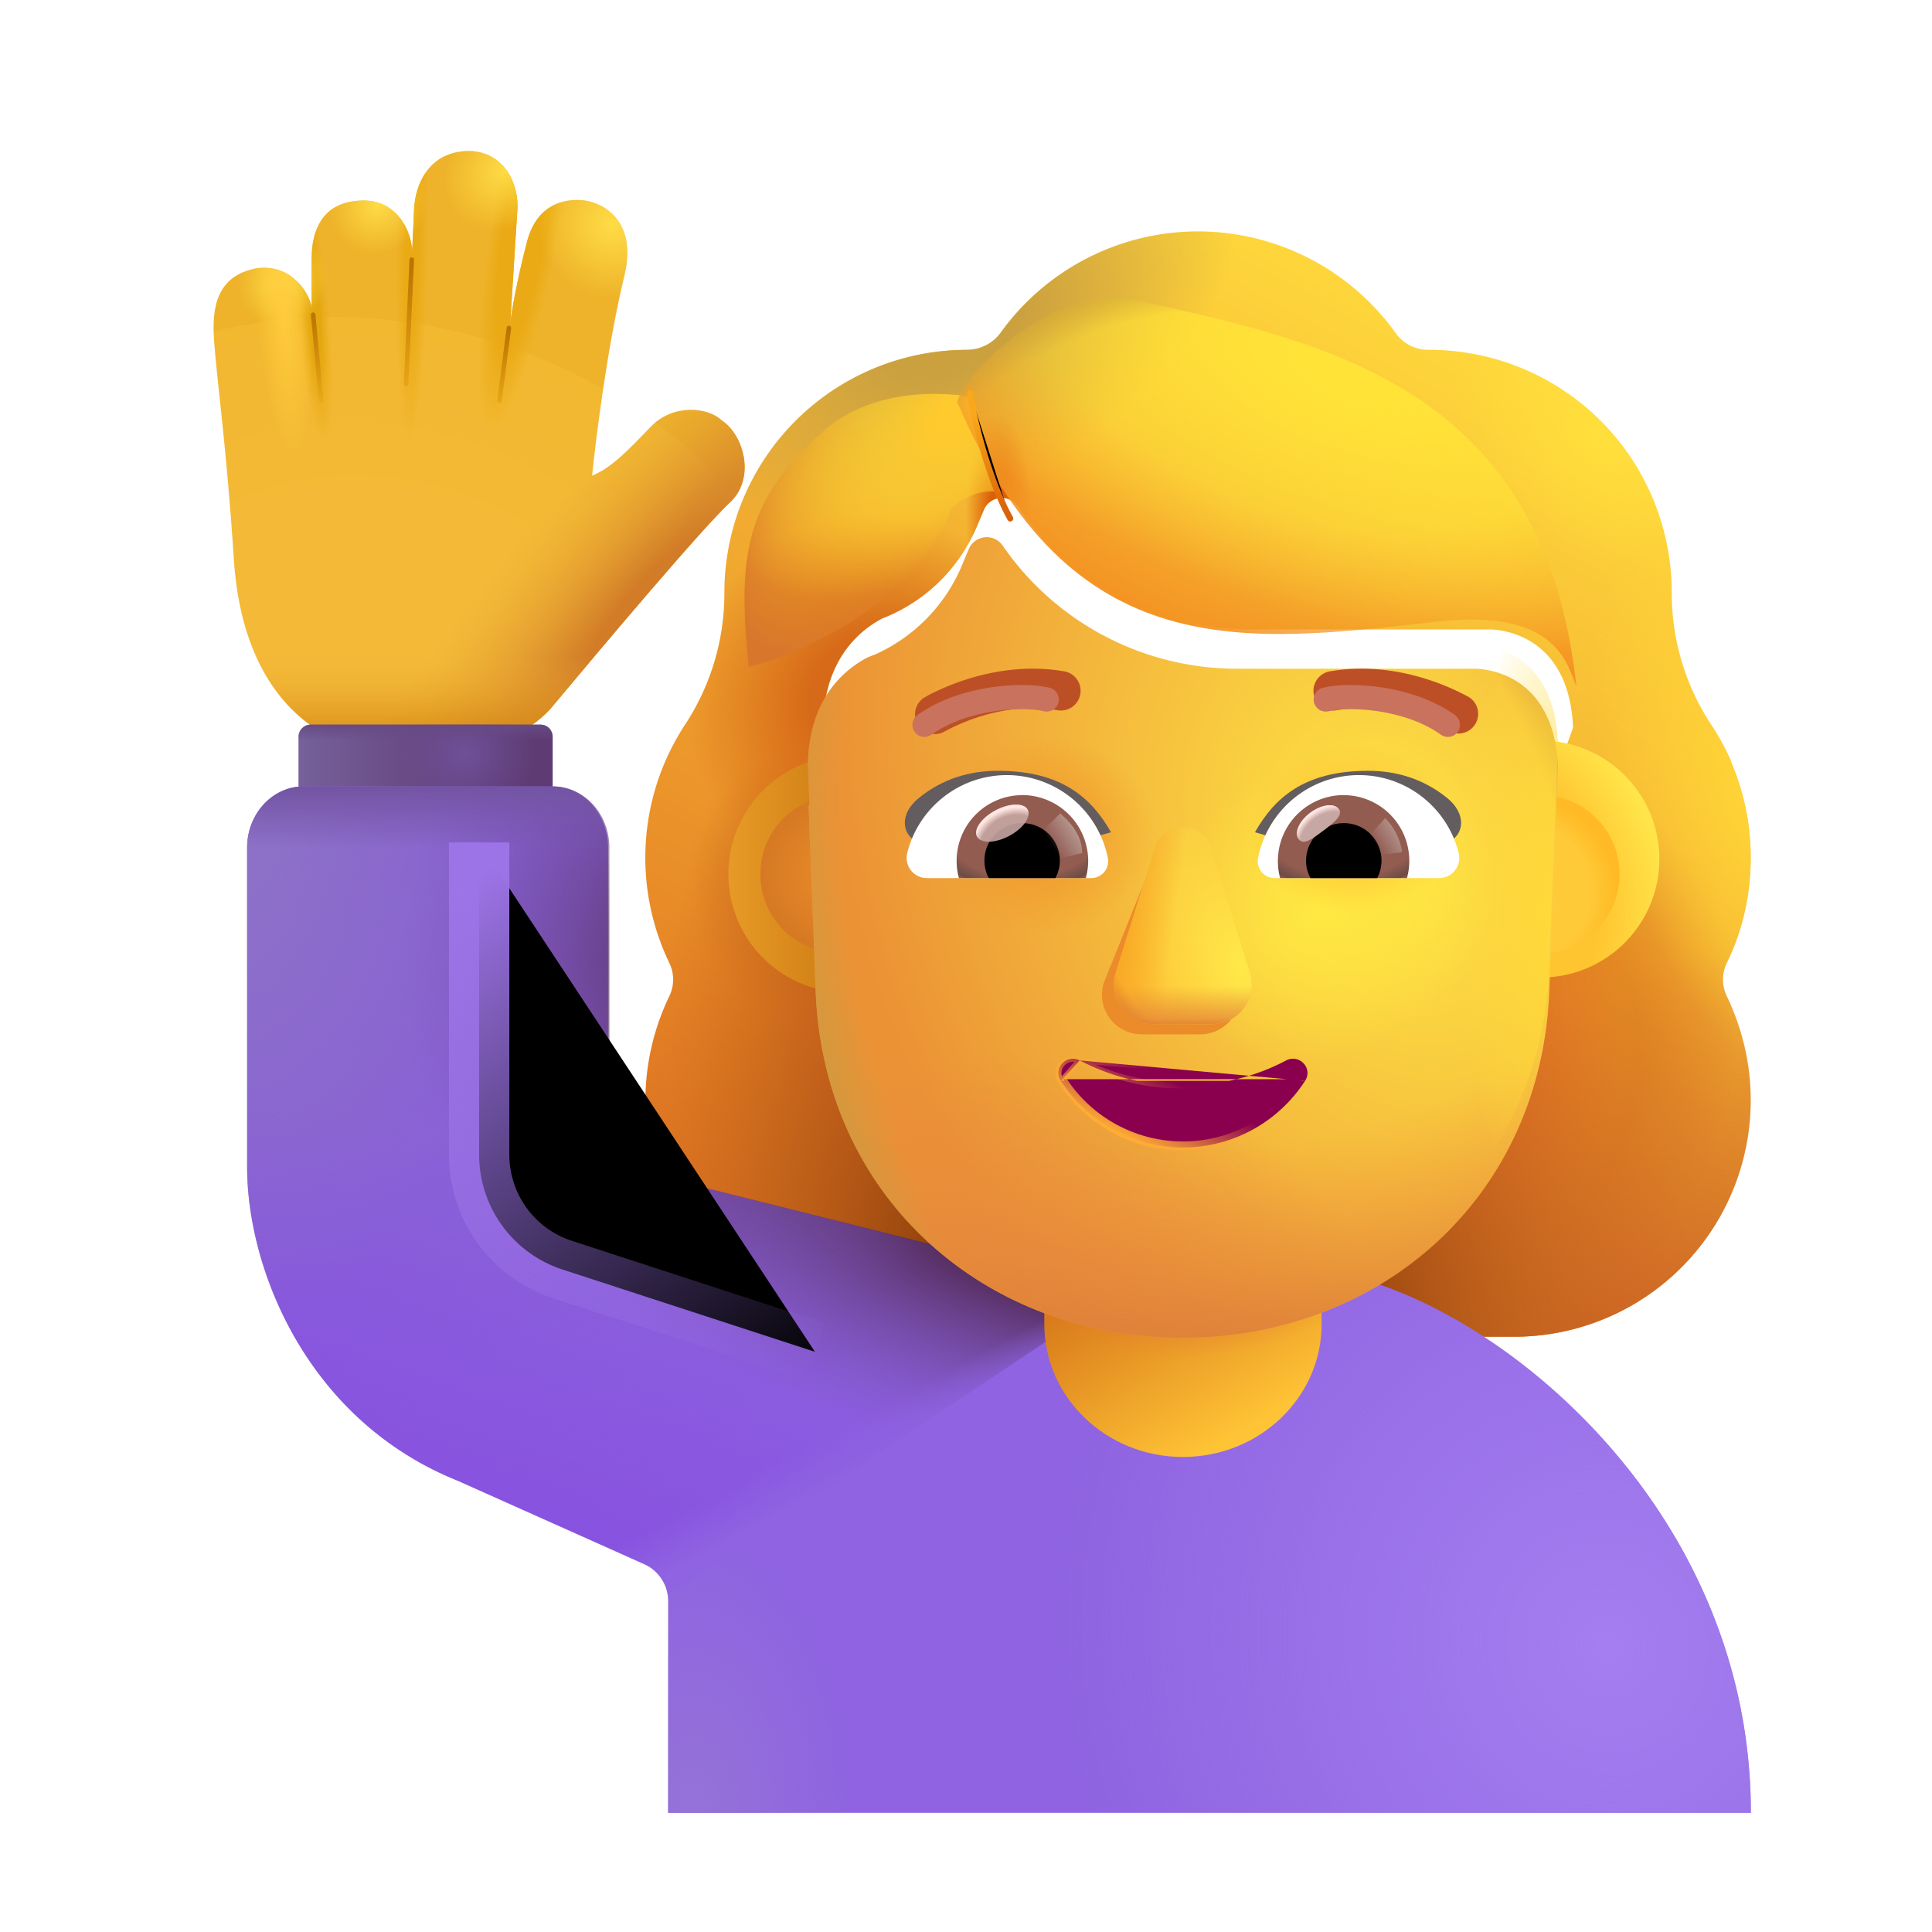<svg width="100%" height="100%" viewBox="0 0 32 32" xmlns="http://www.w3.org/2000/svg"><g fill-rule="evenodd" clip-rule="evenodd" filter="url(#a)"><path fill="url(#b)" d="M28.352 16.197c.26-.53.395-1.122.395-1.74 0-.569-.117-1.103-.327-1.59h.006a4 4 0 0 0-.343-.626l-.002-.004a3.95 3.95 0 0 1-.642-2.159v-.012a4.02 4.02 0 0 0-4.021-4.022.66.66 0 0 1-.555-.283 4.03 4.03 0 0 0-3.27-1.678 4.03 4.03 0 0 0-3.269 1.678.69.69 0 0 1-.555.283q-.052 0-.104.002a4.02 4.02 0 0 0-3.917 4.02v.012a3.95 3.95 0 0 1-.642 2.16l-.003.004a4.02 4.02 0 0 0-.268 3.955.63.63 0 0 1 0 .555 4 4 0 0 0-.395 1.715 3.917 3.917 0 0 0 3.923 3.923h10.461a3.917 3.917 0 0 0 3.923-3.923c0-.617-.148-1.197-.395-1.715a.63.63 0 0 1 0-.555M13.407 12.94h-.015l1.461 2.87c.15 3.417 1.484 0 4.74 0s4.677 3.803 4.827.387l1.385-3.897c-.066-1.518-1.165-1.624-1.385-1.624h-3.925a4.71 4.71 0 0 1-3.888-2.04.321.321 0 0 0-.562.062l-.1.237a2.8 2.8 0 0 1-1.513 1.53q-.033.014-.062.024c-.288.15-.963.597-.988 1.754l.013.373z"/><path fill="url(#c)" d="M28.352 16.197c.26-.53.395-1.122.395-1.74 0-.569-.117-1.103-.327-1.59h.006a4 4 0 0 0-.343-.626l-.002-.004a3.95 3.95 0 0 1-.642-2.159v-.012a4.02 4.02 0 0 0-4.021-4.022.66.66 0 0 1-.555-.283 4.03 4.03 0 0 0-3.27-1.678 4.03 4.03 0 0 0-3.269 1.678.69.69 0 0 1-.555.283q-.052 0-.104.002a4.02 4.02 0 0 0-3.917 4.02v.012a3.95 3.95 0 0 1-.642 2.16l-.003.004a4.02 4.02 0 0 0-.268 3.955.63.63 0 0 1 0 .555 4 4 0 0 0-.395 1.715 3.917 3.917 0 0 0 3.923 3.923h10.461a3.917 3.917 0 0 0 3.923-3.923c0-.617-.148-1.197-.395-1.715a.63.63 0 0 1 0-.555M13.407 12.94h-.015l1.461 2.87c.15 3.417 1.484 0 4.74 0s4.677 3.803 4.827.387l1.385-3.897c-.066-1.518-1.165-1.624-1.385-1.624h-3.925a4.71 4.71 0 0 1-3.888-2.04.321.321 0 0 0-.562.062l-.1.237a2.8 2.8 0 0 1-1.513 1.53q-.033.014-.062.024c-.288.15-.963.597-.988 1.754l.013.373z"/><path fill="url(#d)" d="M28.352 16.197c.26-.53.395-1.122.395-1.74 0-.569-.117-1.103-.327-1.59h.006a4 4 0 0 0-.343-.626l-.002-.004a3.95 3.95 0 0 1-.642-2.159v-.012a4.02 4.02 0 0 0-4.021-4.022.66.66 0 0 1-.555-.283 4.03 4.03 0 0 0-3.27-1.678 4.03 4.03 0 0 0-3.269 1.678.69.69 0 0 1-.555.283q-.052 0-.104.002a4.02 4.02 0 0 0-3.917 4.02v.012a3.95 3.95 0 0 1-.642 2.16l-.003.004a4.02 4.02 0 0 0-.268 3.955.63.63 0 0 1 0 .555 4 4 0 0 0-.395 1.715 3.917 3.917 0 0 0 3.923 3.923h10.461a3.917 3.917 0 0 0 3.923-3.923c0-.617-.148-1.197-.395-1.715a.63.63 0 0 1 0-.555M13.407 12.94h-.015l1.461 2.87c.15 3.417 1.484 0 4.74 0s4.677 3.803 4.827.387l1.385-3.897c-.066-1.518-1.165-1.624-1.385-1.624h-3.925a4.71 4.71 0 0 1-3.888-2.04.321.321 0 0 0-.562.062l-.1.237a2.8 2.8 0 0 1-1.513 1.53q-.033.014-.062.024c-.288.15-.963.597-.988 1.754l.013.373z"/><path fill="url(#e)" d="M28.352 16.197c.26-.53.395-1.122.395-1.74 0-.569-.117-1.103-.327-1.59h.006a4 4 0 0 0-.343-.626l-.002-.004a3.95 3.95 0 0 1-.642-2.159v-.012a4.02 4.02 0 0 0-4.021-4.022.66.66 0 0 1-.555-.283 4.03 4.03 0 0 0-3.27-1.678 4.03 4.03 0 0 0-3.269 1.678.69.69 0 0 1-.555.283q-.052 0-.104.002a4.02 4.02 0 0 0-3.917 4.02v.012a3.95 3.95 0 0 1-.642 2.16l-.003.004a4.02 4.02 0 0 0-.268 3.955.63.63 0 0 1 0 .555 4 4 0 0 0-.395 1.715 3.917 3.917 0 0 0 3.923 3.923h10.461a3.917 3.917 0 0 0 3.923-3.923c0-.617-.148-1.197-.395-1.715a.63.63 0 0 1 0-.555M13.407 12.94h-.015l1.461 2.87c.15 3.417 1.484 0 4.74 0s4.677 3.803 4.827.387l1.385-3.897c-.066-1.518-1.165-1.624-1.385-1.624h-3.925a4.71 4.71 0 0 1-3.888-2.04.321.321 0 0 0-.562.062l-.1.237a2.8 2.8 0 0 1-1.513 1.53q-.033.014-.062.024c-.288.15-.963.597-.988 1.754l.013.373z"/><path fill="url(#f)" d="M28.352 16.197c.26-.53.395-1.122.395-1.74 0-.569-.117-1.103-.327-1.59h.006a4 4 0 0 0-.343-.626l-.002-.004a3.95 3.95 0 0 1-.642-2.159v-.012a4.02 4.02 0 0 0-4.021-4.022.66.66 0 0 1-.555-.283 4.03 4.03 0 0 0-3.27-1.678 4.03 4.03 0 0 0-3.269 1.678.69.69 0 0 1-.555.283q-.052 0-.104.002a4.02 4.02 0 0 0-3.917 4.02v.012a3.95 3.95 0 0 1-.642 2.16l-.003.004a4.02 4.02 0 0 0-.268 3.955.63.63 0 0 1 0 .555 4 4 0 0 0-.395 1.715 3.917 3.917 0 0 0 3.923 3.923h10.461a3.917 3.917 0 0 0 3.923-3.923c0-.617-.148-1.197-.395-1.715a.63.63 0 0 1 0-.555M13.407 12.94h-.015l1.461 2.87c.15 3.417 1.484 0 4.74 0s4.677 3.803 4.827.387l1.385-3.897c-.066-1.518-1.165-1.624-1.385-1.624h-3.925a4.71 4.71 0 0 1-3.888-2.04.321.321 0 0 0-.562.062l-.1.237a2.8 2.8 0 0 1-1.513 1.53q-.033.014-.062.024c-.288.15-.963.597-.988 1.754l.013.373z"/><path fill="url(#g)" d="M28.352 16.197c.26-.53.395-1.122.395-1.74 0-.569-.117-1.103-.327-1.59h.006a4 4 0 0 0-.343-.626l-.002-.004a3.95 3.95 0 0 1-.642-2.159v-.012a4.02 4.02 0 0 0-4.021-4.022.66.66 0 0 1-.555-.283 4.03 4.03 0 0 0-3.27-1.678 4.03 4.03 0 0 0-3.269 1.678.69.69 0 0 1-.555.283q-.052 0-.104.002a4.02 4.02 0 0 0-3.917 4.02v.012a3.95 3.95 0 0 1-.642 2.16l-.003.004a4.02 4.02 0 0 0-.268 3.955.63.63 0 0 1 0 .555 4 4 0 0 0-.395 1.715 3.917 3.917 0 0 0 3.923 3.923h10.461a3.917 3.917 0 0 0 3.923-3.923c0-.617-.148-1.197-.395-1.715a.63.63 0 0 1 0-.555M13.407 12.94h-.015l1.461 2.87c.15 3.417 1.484 0 4.74 0s4.677 3.803 4.827.387l1.385-3.897c-.066-1.518-1.165-1.624-1.385-1.624h-3.925a4.71 4.71 0 0 1-3.888-2.04.321.321 0 0 0-.562.062l-.1.237a2.8 2.8 0 0 1-1.513 1.53q-.033.014-.062.024c-.288.15-.963.597-.988 1.754l.013.373z"/><path fill="url(#h)" d="M28.352 16.197c.26-.53.395-1.122.395-1.74 0-.569-.117-1.103-.327-1.59h.006a4 4 0 0 0-.343-.626l-.002-.004a3.95 3.95 0 0 1-.642-2.159v-.012a4.02 4.02 0 0 0-4.021-4.022.66.66 0 0 1-.555-.283 4.03 4.03 0 0 0-3.27-1.678 4.03 4.03 0 0 0-3.269 1.678.69.69 0 0 1-.555.283q-.052 0-.104.002a4.02 4.02 0 0 0-3.917 4.02v.012a3.95 3.95 0 0 1-.642 2.16l-.003.004a4.02 4.02 0 0 0-.268 3.955.63.63 0 0 1 0 .555 4 4 0 0 0-.395 1.715 3.917 3.917 0 0 0 3.923 3.923h10.461a3.917 3.917 0 0 0 3.923-3.923c0-.617-.148-1.197-.395-1.715a.63.63 0 0 1 0-.555M13.407 12.94h-.015l1.461 2.87c.15 3.417 1.484 0 4.74 0s4.677 3.803 4.827.387l1.385-3.897c-.066-1.518-1.165-1.624-1.385-1.624h-3.925a4.71 4.71 0 0 1-3.888-2.04.321.321 0 0 0-.562.062l-.1.237a2.8 2.8 0 0 1-1.513 1.53q-.033.014-.062.024c-.288.15-.963.597-.988 1.754l.013.373z"/><path fill="url(#i)" d="M28.352 16.197c.26-.53.395-1.122.395-1.74 0-.569-.117-1.103-.327-1.59h.006a4 4 0 0 0-.343-.626l-.002-.004a3.95 3.95 0 0 1-.642-2.159v-.012a4.02 4.02 0 0 0-4.021-4.022.66.66 0 0 1-.555-.283 4.03 4.03 0 0 0-3.27-1.678 4.03 4.03 0 0 0-3.269 1.678.69.69 0 0 1-.555.283q-.052 0-.104.002a4.02 4.02 0 0 0-3.917 4.02v.012a3.95 3.95 0 0 1-.642 2.16l-.003.004a4.02 4.02 0 0 0-.268 3.955.63.63 0 0 1 0 .555 4 4 0 0 0-.395 1.715 3.917 3.917 0 0 0 3.923 3.923h10.461a3.917 3.917 0 0 0 3.923-3.923c0-.617-.148-1.197-.395-1.715a.63.63 0 0 1 0-.555M13.407 12.94h-.015l1.461 2.87c.15 3.417 1.484 0 4.74 0s4.677 3.803 4.827.387l1.385-3.897c-.066-1.518-1.165-1.624-1.385-1.624h-3.925a4.71 4.71 0 0 1-3.888-2.04.321.321 0 0 0-.562.062l-.1.237a2.8 2.8 0 0 1-1.513 1.53q-.033.014-.062.024c-.288.15-.963.597-.988 1.754l.013.373z"/><path fill="url(#j)" d="M28.352 16.197c.26-.53.395-1.122.395-1.74 0-.569-.117-1.103-.327-1.59h.006a4 4 0 0 0-.343-.626l-.002-.004a3.95 3.95 0 0 1-.642-2.159v-.012a4.02 4.02 0 0 0-4.021-4.022.66.66 0 0 1-.555-.283 4.03 4.03 0 0 0-3.27-1.678 4.03 4.03 0 0 0-3.269 1.678.69.69 0 0 1-.555.283q-.052 0-.104.002a4.02 4.02 0 0 0-3.917 4.02v.012a3.95 3.95 0 0 1-.642 2.16l-.003.004a4.02 4.02 0 0 0-.268 3.955.63.63 0 0 1 0 .555 4 4 0 0 0-.395 1.715 3.917 3.917 0 0 0 3.923 3.923h10.461a3.917 3.917 0 0 0 3.923-3.923c0-.617-.148-1.197-.395-1.715a.63.63 0 0 1 0-.555M13.407 12.94h-.015l1.461 2.87c.15 3.417 1.484 0 4.74 0s4.677 3.803 4.827.387l1.385-3.897c-.066-1.518-1.165-1.624-1.385-1.624h-3.925a4.71 4.71 0 0 1-3.888-2.04.321.321 0 0 0-.562.062l-.1.237a2.8 2.8 0 0 1-1.513 1.53q-.033.014-.062.024c-.288.15-.963.597-.988 1.754l.013.373z"/><path fill="url(#k)" d="M28.352 16.197c.26-.53.395-1.122.395-1.74 0-.569-.117-1.103-.327-1.59h.006a4 4 0 0 0-.343-.626l-.002-.004a3.95 3.95 0 0 1-.642-2.159v-.012a4.02 4.02 0 0 0-4.021-4.022.66.66 0 0 1-.555-.283 4.03 4.03 0 0 0-3.27-1.678 4.03 4.03 0 0 0-3.269 1.678.69.69 0 0 1-.555.283q-.052 0-.104.002a4.02 4.02 0 0 0-3.917 4.02v.012a3.95 3.95 0 0 1-.642 2.16l-.003.004a4.02 4.02 0 0 0-.268 3.955.63.63 0 0 1 0 .555 4 4 0 0 0-.395 1.715 3.917 3.917 0 0 0 3.923 3.923h10.461a3.917 3.917 0 0 0 3.923-3.923c0-.617-.148-1.197-.395-1.715a.63.63 0 0 1 0-.555M13.407 12.94h-.015l1.461 2.87c.15 3.417 1.484 0 4.74 0s4.677 3.803 4.827.387l1.385-3.897c-.066-1.518-1.165-1.624-1.385-1.624h-3.925a4.71 4.71 0 0 1-3.888-2.04.321.321 0 0 0-.562.062l-.1.237a2.8 2.8 0 0 1-1.513 1.53q-.033.014-.062.024c-.288.15-.963.597-.988 1.754l.013.373z"/><path fill="url(#l)" d="M28.352 16.197c.26-.53.395-1.122.395-1.74 0-.569-.117-1.103-.327-1.59h.006a4 4 0 0 0-.343-.626l-.002-.004a3.95 3.95 0 0 1-.642-2.159v-.012a4.02 4.02 0 0 0-4.021-4.022.66.66 0 0 1-.555-.283 4.03 4.03 0 0 0-3.27-1.678 4.03 4.03 0 0 0-3.269 1.678.69.69 0 0 1-.555.283q-.052 0-.104.002a4.02 4.02 0 0 0-3.917 4.02v.012a3.95 3.95 0 0 1-.642 2.16l-.003.004a4.02 4.02 0 0 0-.268 3.955.63.63 0 0 1 0 .555 4 4 0 0 0-.395 1.715 3.917 3.917 0 0 0 3.923 3.923h10.461a3.917 3.917 0 0 0 3.923-3.923c0-.617-.148-1.197-.395-1.715a.63.63 0 0 1 0-.555M13.407 12.94h-.015l1.461 2.87c.15 3.417 1.484 0 4.74 0s4.677 3.803 4.827.387l1.385-3.897c-.066-1.518-1.165-1.624-1.385-1.624h-3.925a4.71 4.71 0 0 1-3.888-2.04.321.321 0 0 0-.562.062l-.1.237a2.8 2.8 0 0 1-1.513 1.53q-.033.014-.062.024c-.288.15-.963.597-.988 1.754l.013.373z"/><path fill="url(#m)" d="M28.352 16.197c.26-.53.395-1.122.395-1.74 0-.569-.117-1.103-.327-1.59h.006a4 4 0 0 0-.343-.626l-.002-.004a3.95 3.95 0 0 1-.642-2.159v-.012a4.02 4.02 0 0 0-4.021-4.022.66.66 0 0 1-.555-.283 4.03 4.03 0 0 0-3.27-1.678 4.03 4.03 0 0 0-3.269 1.678.69.69 0 0 1-.555.283q-.052 0-.104.002a4.02 4.02 0 0 0-3.917 4.02v.012a3.95 3.95 0 0 1-.642 2.16l-.003.004a4.02 4.02 0 0 0-.268 3.955.63.63 0 0 1 0 .555 4 4 0 0 0-.395 1.715 3.917 3.917 0 0 0 3.923 3.923h10.461a3.917 3.917 0 0 0 3.923-3.923c0-.617-.148-1.197-.395-1.715a.63.63 0 0 1 0-.555M13.407 12.94h-.015l1.461 2.87c.15 3.417 1.484 0 4.74 0s4.677 3.803 4.827.387l1.385-3.897c-.066-1.518-1.165-1.624-1.385-1.624h-3.925a4.71 4.71 0 0 1-3.888-2.04.321.321 0 0 0-.562.062l-.1.237a2.8 2.8 0 0 1-1.513 1.53q-.033.014-.062.024c-.288.15-.963.597-.988 1.754l.013.373z"/></g><path fill="url(#n)" d="M3.874 9.274c-.125-1.922-.282-2.959-.329-3.641-.035-.512.024-1.066.711-1.191.598-.075.883.451.907.66-.003-.2 0-.68 0-.805 0-.21.007-.976.859-.976.601 0 .816.587.8.863.011-.102.023-.413.036-.707.018-.434.251-.99.945-.977.598.04.793.613.766.977l-.117 1.867c.023-.188.102-.665.277-1.34s.702-.72.957-.683c.326.046.88.36.649 1.273-.276 1.156-.463 2.644-.528 3.285.32-.13.605-.429.957-.796l.016-.016c.36-.375.933-.332 1.172-.106.363.235.562.938.16 1.34-.463.425-2.13 2.405-2.957 3.394-.23.292-.997.875-2.235.875-2.203-.093-2.941-1.676-3.046-3.296"/><path fill="url(#o)" d="M3.874 9.274c-.125-1.922-.282-2.959-.329-3.641-.035-.512.024-1.066.711-1.191.598-.075.883.451.907.66-.003-.2 0-.68 0-.805 0-.21.007-.976.859-.976.601 0 .816.587.8.863.011-.102.023-.413.036-.707.018-.434.251-.99.945-.977.598.04.793.613.766.977l-.117 1.867c.023-.188.102-.665.277-1.34s.702-.72.957-.683c.326.046.88.36.649 1.273-.276 1.156-.463 2.644-.528 3.285.32-.13.605-.429.957-.796l.016-.016c.36-.375.933-.332 1.172-.106.363.235.562.938.16 1.34-.463.425-2.13 2.405-2.957 3.394-.23.292-.997.875-2.235.875-2.203-.093-2.941-1.676-3.046-3.296"/><path fill="url(#p)" d="M3.874 9.274c-.125-1.922-.282-2.959-.329-3.641-.035-.512.024-1.066.711-1.191.598-.075.883.451.907.66-.003-.2 0-.68 0-.805 0-.21.007-.976.859-.976.601 0 .816.587.8.863.011-.102.023-.413.036-.707.018-.434.251-.99.945-.977.598.04.793.613.766.977l-.117 1.867c.023-.188.102-.665.277-1.34s.702-.72.957-.683c.326.046.88.36.649 1.273-.276 1.156-.463 2.644-.528 3.285.32-.13.605-.429.957-.796l.016-.016c.36-.375.933-.332 1.172-.106.363.235.562.938.16 1.34-.463.425-2.13 2.405-2.957 3.394-.23.292-.997.875-2.235.875-2.203-.093-2.941-1.676-3.046-3.296"/><path fill="url(#q)" d="M3.874 9.274c-.125-1.922-.282-2.959-.329-3.641-.035-.512.024-1.066.711-1.191.598-.075.883.451.907.66-.003-.2 0-.68 0-.805 0-.21.007-.976.859-.976.601 0 .816.587.8.863.011-.102.023-.413.036-.707.018-.434.251-.99.945-.977.598.04.793.613.766.977l-.117 1.867c.023-.188.102-.665.277-1.34s.702-.72.957-.683c.326.046.88.36.649 1.273-.276 1.156-.463 2.644-.528 3.285.32-.13.605-.429.957-.796l.016-.016c.36-.375.933-.332 1.172-.106.363.235.562.938.16 1.34-.463.425-2.13 2.405-2.957 3.394-.23.292-.997.875-2.235.875-2.203-.093-2.941-1.676-3.046-3.296"/><path fill="url(#r)" d="M3.874 9.274c-.125-1.922-.282-2.959-.329-3.641-.035-.512.024-1.066.711-1.191.598-.075.883.451.907.66-.003-.2 0-.68 0-.805 0-.21.007-.976.859-.976.601 0 .816.587.8.863.011-.102.023-.413.036-.707.018-.434.251-.99.945-.977.598.04.793.613.766.977l-.117 1.867c.023-.188.102-.665.277-1.34s.702-.72.957-.683c.326.046.88.36.649 1.273-.276 1.156-.463 2.644-.528 3.285.32-.13.605-.429.957-.796l.016-.016c.36-.375.933-.332 1.172-.106.363.235.562.938.16 1.34-.463.425-2.13 2.405-2.957 3.394-.23.292-.997.875-2.235.875-2.203-.093-2.941-1.676-3.046-3.296"/><path fill="url(#s)" d="M3.874 9.274c-.125-1.922-.282-2.959-.329-3.641-.035-.512.024-1.066.711-1.191.598-.075.883.451.907.66-.003-.2 0-.68 0-.805 0-.21.007-.976.859-.976.601 0 .816.587.8.863.011-.102.023-.413.036-.707.018-.434.251-.99.945-.977.598.04.793.613.766.977l-.117 1.867c.023-.188.102-.665.277-1.34s.702-.72.957-.683c.326.046.88.36.649 1.273-.276 1.156-.463 2.644-.528 3.285.32-.13.605-.429.957-.796l.016-.016c.36-.375.933-.332 1.172-.106.363.235.562.938.16 1.34-.463.425-2.13 2.405-2.957 3.394-.23.292-.997.875-2.235.875-2.203-.093-2.941-1.676-3.046-3.296"/><path fill="url(#t)" d="M3.874 9.274c-.125-1.922-.282-2.959-.329-3.641-.035-.512.024-1.066.711-1.191.598-.075.883.451.907.66-.003-.2 0-.68 0-.805 0-.21.007-.976.859-.976.601 0 .816.587.8.863.011-.102.023-.413.036-.707.018-.434.251-.99.945-.977.598.04.793.613.766.977l-.117 1.867c.023-.188.102-.665.277-1.34s.702-.72.957-.683c.326.046.88.36.649 1.273-.276 1.156-.463 2.644-.528 3.285.32-.13.605-.429.957-.796l.016-.016c.36-.375.933-.332 1.172-.106.363.235.562.938.16 1.34-.463.425-2.13 2.405-2.957 3.394-.23.292-.997.875-2.235.875-2.203-.093-2.941-1.676-3.046-3.296"/><path fill="url(#u)" d="M3.874 9.274c-.125-1.922-.282-2.959-.329-3.641-.035-.512.024-1.066.711-1.191.598-.075.883.451.907.66-.003-.2 0-.68 0-.805 0-.21.007-.976.859-.976.601 0 .816.587.8.863.011-.102.023-.413.036-.707.018-.434.251-.99.945-.977.598.04.793.613.766.977l-.117 1.867c.023-.188.102-.665.277-1.34s.702-.72.957-.683c.326.046.88.36.649 1.273-.276 1.156-.463 2.644-.528 3.285.32-.13.605-.429.957-.796l.016-.016c.36-.375.933-.332 1.172-.106.363.235.562.938.16 1.34-.463.425-2.13 2.405-2.957 3.394-.23.292-.997.875-2.235.875-2.203-.093-2.941-1.676-3.046-3.296"/><path fill="url(#v)" d="M3.874 9.274c-.125-1.922-.282-2.959-.329-3.641-.035-.512.024-1.066.711-1.191.598-.075.883.451.907.66-.003-.2 0-.68 0-.805 0-.21.007-.976.859-.976.601 0 .816.587.8.863.011-.102.023-.413.036-.707.018-.434.251-.99.945-.977.598.04.793.613.766.977l-.117 1.867c.023-.188.102-.665.277-1.34s.702-.72.957-.683c.326.046.88.36.649 1.273-.276 1.156-.463 2.644-.528 3.285.32-.13.605-.429.957-.796l.016-.016c.36-.375.933-.332 1.172-.106.363.235.562.938.16 1.34-.463.425-2.13 2.405-2.957 3.394-.23.292-.997.875-2.235.875-2.203-.093-2.941-1.676-3.046-3.296"/><path fill="url(#w)" d="M3.874 9.274c-.125-1.922-.282-2.959-.329-3.641-.035-.512.024-1.066.711-1.191.598-.075.883.451.907.66-.003-.2 0-.68 0-.805 0-.21.007-.976.859-.976.601 0 .816.587.8.863.011-.102.023-.413.036-.707.018-.434.251-.99.945-.977.598.04.793.613.766.977l-.117 1.867c.023-.188.102-.665.277-1.34s.702-.72.957-.683c.326.046.88.36.649 1.273-.276 1.156-.463 2.644-.528 3.285.32-.13.605-.429.957-.796l.016-.016c.36-.375.933-.332 1.172-.106.363.235.562.938.16 1.34-.463.425-2.13 2.405-2.957 3.394-.23.292-.997.875-2.235.875-2.203-.093-2.941-1.676-3.046-3.296"/><path fill="url(#x)" d="M3.874 9.274c-.125-1.922-.282-2.959-.329-3.641-.035-.512.024-1.066.711-1.191.598-.075.883.451.907.66-.003-.2 0-.68 0-.805 0-.21.007-.976.859-.976.601 0 .816.587.8.863.011-.102.023-.413.036-.707.018-.434.251-.99.945-.977.598.04.793.613.766.977l-.117 1.867c.023-.188.102-.665.277-1.34s.702-.72.957-.683c.326.046.88.36.649 1.273-.276 1.156-.463 2.644-.528 3.285.32-.13.605-.429.957-.796l.016-.016c.36-.375.933-.332 1.172-.106.363.235.562.938.16 1.34-.463.425-2.13 2.405-2.957 3.394-.23.292-.997.875-2.235.875-2.203-.093-2.941-1.676-3.046-3.296"/><path fill="url(#y)" d="M4.944 12.203c0-.11.09-.2.2-.2h3.81c.111 0 .2.09.2.2v1.714h-4.21z"/><path fill="url(#z)" d="M4.944 12.203c0-.11.09-.2.2-.2h3.81c.111 0 .2.09.2.2v1.714h-4.21z"/><path fill="url(#A)" d="M4.944 12.203c0-.11.09-.2.2-.2h3.81c.111 0 .2.09.2.2v1.714h-4.21z"/><path fill="url(#B)" d="M20.558 21.026h.97c2.49 0 7.472 3.5 7.472 9H11.067v-3.5a.67.67 0 0 0-.414-.625L7.58 24.526c-2.49-1-3.487-3.5-3.487-5.198v-5.287c0-.564.424-1.015.932-1.015H9.14c.518 0 .932.462.932 1.015v3.985c0 1.302.996 1.5.996 1.5l5.978 1.5z"/><path fill="url(#C)" d="M20.558 21.026h.97c2.49 0 7.472 3.5 7.472 9H11.067v-3.5a.67.67 0 0 0-.414-.625L7.58 24.526c-2.49-1-3.487-3.5-3.487-5.198v-5.287c0-.564.424-1.015.932-1.015H9.14c.518 0 .932.462.932 1.015v3.985c0 1.302.996 1.5.996 1.5l5.978 1.5z"/><path fill="url(#D)" d="M20.558 21.026h.97c2.49 0 7.472 3.5 7.472 9H11.067v-3.5a.67.67 0 0 0-.414-.625L7.58 24.526c-2.49-1-3.487-3.5-3.487-5.198v-5.287c0-.564.424-1.015.932-1.015H9.14c.518 0 .932.462.932 1.015v3.985c0 1.302.996 1.5.996 1.5l5.978 1.5z"/><path fill="url(#E)" d="m18.951 21.136-7.873 5.245a.66.66 0 0 0-.4-.48l-3.085-1.375c-2.5-1-3.5-3.5-3.5-5.198v-5.287c0-.564.425-1.015.936-1.015h4.129c.52 0 .935.462.935 1.015v3.985c0 1.302 1 1.5 1 1.5l6 1.5z"/><path fill="url(#F)" d="m18.951 21.136-7.873 5.245a.66.66 0 0 0-.4-.48l-3.085-1.375c-2.5-1-3.5-3.5-3.5-5.198v-5.287c0-.564.425-1.015.936-1.015h4.129c.52 0 .935.462.935 1.015v3.985c0 1.302 1 1.5 1 1.5l6 1.5z"/><path fill="url(#G)" d="m18.951 21.136-7.873 5.245a.66.66 0 0 0-.4-.48l-3.085-1.375c-2.5-1-3.5-3.5-3.5-5.198v-5.287c0-.564.425-1.015.936-1.015h4.129c.52 0 .935.462.935 1.015v3.985c0 1.302 1 1.5 1 1.5l6 1.5z"/><path fill="url(#H)" d="m18.951 21.136-7.873 5.245a.66.66 0 0 0-.4-.48l-3.085-1.375c-2.5-1-3.5-3.5-3.5-5.198v-5.287c0-.564.425-1.015.936-1.015h4.129c.52 0 .935.462.935 1.015v3.985c0 1.302 1 1.5 1 1.5l6 1.5z"/><path fill="url(#I)" d="m18.951 21.136-7.873 5.245a.66.66 0 0 0-.4-.48l-3.085-1.375c-2.5-1-3.5-3.5-3.5-5.198v-5.287c0-.564.425-1.015.936-1.015h4.129c.52 0 .935.462.935 1.015v3.985c0 1.302 1 1.5 1 1.5l6 1.5z"/><path fill="url(#J)" d="m18.951 21.136-7.873 5.245a.66.66 0 0 0-.4-.48l-3.085-1.375c-2.5-1-3.5-3.5-3.5-5.198v-5.287c0-.564.425-1.015.936-1.015h4.129c.52 0 .935.462.935 1.015v3.985c0 1.302 1 1.5 1 1.5l6 1.5z"/><path fill="url(#K)" d="M19.593 24.132c-1.267 0-2.296-.985-2.296-2.2v-2.6c0-1.215 1.029-2.2 2.296-2.2 1.268 0 2.297.985 2.297 2.2v2.6c0 1.215-1.029 2.2-2.297 2.2"/><path fill="url(#L)" d="M19.593 24.132c-1.267 0-2.296-.985-2.296-2.2v-2.6c0-1.215 1.029-2.2 2.296-2.2 1.268 0 2.297.985 2.297 2.2v2.6c0 1.215-1.029 2.2-2.297 2.2"/><g filter="url(#M)"><path stroke="url(#N)" d="M7.936 13.954v5.172a2 2 0 0 0 1.38 1.901l4.182 1.363"/></g><g filter="url(#O)"><path stroke="url(#P)" stroke-linecap="round" stroke-width=".075" d="m5.187 5.213.132 1.42"/></g><g filter="url(#Q)"><path stroke="url(#R)" stroke-linecap="round" stroke-width=".075" d="m6.82 4.3-.094 2.062"/></g><g filter="url(#S)"><path stroke="url(#T)" stroke-linecap="round" stroke-width=".075" d="m8.429 5.432-.156 1.203"/></g><g filter="url(#U)"><path fill="url(#V)" d="M13.882 16.44a1.962 1.962 0 1 0 0-3.923 1.962 1.962 0 0 0 0 3.923"/></g><g filter="url(#W)"><path fill="url(#X)" d="M25.478 16.44a1.962 1.962 0 1 0 0-3.923 1.962 1.962 0 0 0 0 3.923"/></g><g filter="url(#Y)"><path fill="#FFCA38" d="M25.478 15.788a1.31 1.31 0 1 0 0-2.619 1.31 1.31 0 0 0 0 2.62"/><path fill="url(#Z)" d="M25.478 15.788a1.31 1.31 0 1 0 0-2.619 1.31 1.31 0 0 0 0 2.62"/></g><g filter="url(#aa)"><path fill="#E28527" d="M13.905 15.788a1.31 1.31 0 1 0 0-2.619 1.31 1.31 0 0 0 0 2.62"/><path fill="url(#ab)" d="M13.905 15.788a1.31 1.31 0 1 0 0-2.619 1.31 1.31 0 0 0 0 2.62"/></g><g filter="url(#ac)"><path fill="url(#ad)" d="M13.392 12.94h.015l-.012-.324-.013-.373c.025-1.157.7-1.604.988-1.754l.062-.025q.034-.014.063-.024a2.8 2.8 0 0 0 1.45-1.505l.1-.237a.321.321 0 0 1 .562-.062 4.71 4.71 0 0 0 3.888 2.04h3.925c.22 0 1.32.106 1.385 1.624l-.145 3.746c-.15 3.416-2.818 5.71-6.075 5.71-3.256 0-5.924-2.294-6.074-5.71z"/><path fill="url(#ae)" d="M13.392 12.94h.015l-.012-.324-.013-.373c.025-1.157.7-1.604.988-1.754l.062-.025q.034-.014.063-.024a2.8 2.8 0 0 0 1.45-1.505l.1-.237a.321.321 0 0 1 .562-.062 4.71 4.71 0 0 0 3.888 2.04h3.925c.22 0 1.32.106 1.385 1.624l-.145 3.746c-.15 3.416-2.818 5.71-6.075 5.71-3.256 0-5.924-2.294-6.074-5.71z"/><path fill="url(#af)" d="M13.392 12.94h.015l-.012-.324-.013-.373c.025-1.157.7-1.604.988-1.754l.062-.025q.034-.014.063-.024a2.8 2.8 0 0 0 1.45-1.505l.1-.237a.321.321 0 0 1 .562-.062 4.71 4.71 0 0 0 3.888 2.04h3.925c.22 0 1.32.106 1.385 1.624l-.145 3.746c-.15 3.416-2.818 5.71-6.075 5.71-3.256 0-5.924-2.294-6.074-5.71z"/><path fill="url(#ag)" d="M13.392 12.94h.015l-.012-.324-.013-.373c.025-1.157.7-1.604.988-1.754l.062-.025q.034-.014.063-.024a2.8 2.8 0 0 0 1.45-1.505l.1-.237a.321.321 0 0 1 .562-.062 4.71 4.71 0 0 0 3.888 2.04h3.925c.22 0 1.32.106 1.385 1.624l-.145 3.746c-.15 3.416-2.818 5.71-6.075 5.71-3.256 0-5.924-2.294-6.074-5.71z"/><path fill="url(#ah)" d="M13.392 12.94h.015l-.012-.324-.013-.373c.025-1.157.7-1.604.988-1.754l.062-.025q.034-.014.063-.024a2.8 2.8 0 0 0 1.45-1.505l.1-.237a.321.321 0 0 1 .562-.062 4.71 4.71 0 0 0 3.888 2.04h3.925c.22 0 1.32.106 1.385 1.624l-.145 3.746c-.15 3.416-2.818 5.71-6.075 5.71-3.256 0-5.924-2.294-6.074-5.71z"/><path fill="url(#ai)" d="M13.392 12.94h.015l-.012-.324-.013-.373c.025-1.157.7-1.604.988-1.754l.062-.025q.034-.014.063-.024a2.8 2.8 0 0 0 1.45-1.505l.1-.237a.321.321 0 0 1 .562-.062 4.71 4.71 0 0 0 3.888 2.04h3.925c.22 0 1.32.106 1.385 1.624l-.145 3.746c-.15 3.416-2.818 5.71-6.075 5.71-3.256 0-5.924-2.294-6.074-5.71z"/><path fill="url(#aj)" d="M13.392 12.94h.015l-.012-.324-.013-.373c.025-1.157.7-1.604.988-1.754l.062-.025q.034-.014.063-.024a2.8 2.8 0 0 0 1.45-1.505l.1-.237a.321.321 0 0 1 .562-.062 4.71 4.71 0 0 0 3.888 2.04h3.925c.22 0 1.32.106 1.385 1.624l-.145 3.746c-.15 3.416-2.818 5.71-6.075 5.71-3.256 0-5.924-2.294-6.074-5.71z"/></g><path fill="url(#ak)" d="M13.392 12.94h.015l-.012-.324-.013-.373c.025-1.157.7-1.604.988-1.754l.062-.025q.034-.014.063-.024a2.8 2.8 0 0 0 1.45-1.505l.1-.237a.321.321 0 0 1 .562-.062 4.71 4.71 0 0 0 3.888 2.04h3.925c.22 0 1.32.106 1.385 1.624l-.145 3.746c-.15 3.416-2.818 5.71-6.075 5.71-3.256 0-5.924-2.294-6.074-5.71z"/><g filter="url(#al)"><path fill="#EB8B29" d="m19.115 14.207-.833 2.072a.657.657 0 0 0 .634.853h.959a.66.66 0 0 0 .634-.853l-.648-2.072c-.138-.459-.6-.459-.746 0"/></g><g filter="url(#am)"><path fill="url(#an)" d="m19.127 14.038-.647 2.073a.657.657 0 0 0 .634.852h.959a.66.66 0 0 0 .634-.852l-.648-2.073c-.138-.459-.786-.459-.932 0"/><path fill="url(#ao)" d="m19.127 14.038-.647 2.073a.657.657 0 0 0 .634.852h.959a.66.66 0 0 0 .634-.852l-.648-2.073c-.138-.459-.786-.459-.932 0"/><path fill="url(#ap)" d="m19.127 14.038-.647 2.073a.657.657 0 0 0 .634.852h.959a.66.66 0 0 0 .634-.852l-.648-2.073c-.138-.459-.786-.459-.932 0"/><path fill="url(#aq)" d="m19.127 14.038-.647 2.073a.657.657 0 0 0 .634.852h.959a.66.66 0 0 0 .634-.852l-.648-2.073c-.138-.459-.786-.459-.932 0"/></g><path fill="url(#ar)" d="m19.127 14.038-.647 2.073a.657.657 0 0 0 .634.852h.959a.66.66 0 0 0 .634-.852l-.648-2.073c-.138-.459-.786-.459-.932 0"/><path fill="url(#as)" d="m19.127 14.038-.647 2.073a.657.657 0 0 0 .634.852h.959a.66.66 0 0 0 .634-.852l-.648-2.073c-.138-.459-.786-.459-.932 0"/><path fill="#8A004F" stroke="url(#at)" stroke-width=".1" d="M17.884 17.564a3.64 3.64 0 0 0 1.71.414c.633 0 1.215-.151 1.709-.414a.24.24 0 0 1 .288.048.23.23 0 0 1 .025.29m-3.732-.338 3.69.311m-3.69-.311a.24.24 0 0 0-.289.05.23.23 0 0 0-.024.289m.313-.34-.271.312m4.003.027-.042-.027m.042.027-.042-.027m.042.027a2.405 2.405 0 0 1-4.045 0m4.003-.027a2.355 2.355 0 0 1-3.961 0m-.042.028.042-.028m-.042.028.042-.028"/><g filter="url(#au)"><path fill="#635D5F" d="M20.986 13.785c.323-.569.815-1.018 1.874-1.018.463 0 .91.128 1.308.449.327.265.283.604.03.73l-.678.388c-.795-.257-1.674-.292-2.534-.549"/></g><g filter="url(#av)"><path fill="#635D5F" d="M18.202 13.785c-.324-.569-.816-1.018-1.875-1.018-.463 0-.91.128-1.307.449-.328.265-.284.604-.03.73l.678.388c.794-.257 1.673-.292 2.534-.549"/></g><g filter="url(#aw)"><path fill="#BD4F26" d="m15.452 12.312-.006.003a.327.327 0 0 1-.336-.561l.002-.001.004-.002.011-.007a2 2 0 0 1 .181-.094c.12-.057.291-.13.5-.197.414-.132.994-.243 1.62-.133a.327.327 0 0 1-.114.644c-.486-.086-.953-.001-1.307.112a3.4 3.4 0 0 0-.555.236"/></g><g filter="url(#ax)"><path fill="#BD4F26" fill-rule="evenodd" d="m24.142 11.754-.168.28za.327.327 0 0 1-.335.56h-.001l-.005-.002a2 2 0 0 0-.138-.072 3 3 0 0 0-.418-.164c-.354-.113-.82-.198-1.306-.112a.327.327 0 0 1-.114-.644c.626-.11 1.205 0 1.62.133a4 4 0 0 1 .68.29l.012.008.003.002z" clip-rule="evenodd"/></g><path fill="#fff" d="M22.508 12.838c.796 0 1.469.549 1.652 1.29a.334.334 0 0 1-.327.416h-2.72a.28.28 0 0 1-.276-.331 1.704 1.704 0 0 1 1.671-1.375"/><path fill="url(#ay)" d="M22.256 13.17a1.088 1.088 0 0 1 1.048 1.374h-2.101a1.092 1.092 0 0 1 1.053-1.375"/><path fill="#000" d="M21.633 14.257a.62.62 0 0 1 .623-.623.62.62 0 0 1 .554.91h-1.103a.56.56 0 0 1-.074-.287"/><g filter="url(#az)"><path fill="#C7A7A3" d="M22.175 13.4c.078.103-.084.23-.268.367-.184.138-.32.235-.398.131s.009-.3.193-.437.396-.165.473-.061"/><path fill="url(#aA)" d="M22.175 13.4c.078.103-.084.23-.268.367-.184.138-.32.235-.398.131s.009-.3.193-.437.396-.165.473-.061"/></g><g filter="url(#aB)"><path fill="url(#aC)" d="M23.224 14.114a1.02 1.02 0 0 0-.282-.564l-.316.347.143.278z"/></g><path fill="#fff" d="M16.679 12.838c-.796 0-1.469.549-1.652 1.29a.334.334 0 0 0 .327.416h2.72a.28.28 0 0 0 .276-.331 1.71 1.71 0 0 0-1.671-1.375"/><path fill="url(#aD)" d="M16.93 13.17a1.088 1.088 0 0 0-1.047 1.374h2.101q.039-.14.04-.287a1.095 1.095 0 0 0-1.093-1.088"/><path fill="#000" d="M17.554 14.257a.62.62 0 0 0-.623-.623.62.62 0 0 0-.554.91h1.103a.6.6 0 0 0 .074-.287"/><g filter="url(#aE)"><path fill="url(#aF)" d="M17.924 14.129c0-.351-.285-.585-.363-.656l-.35.34.215.44z"/></g><g filter="url(#aG)" transform="rotate(-27.914 16.602 13.634)"><ellipse cx="16.602" cy="13.634" fill="#C7A7A3" fill-opacity=".9" rx=".475" ry=".24"/><ellipse cx="16.602" cy="13.634" fill="url(#aH)" rx=".475" ry=".24"/></g><g filter="url(#aI)"><path stroke="#C9725D" stroke-linecap="round" stroke-width=".4" d="M21.958 11.586c.393-.095 1.37-.047 2.024.42"/></g><g filter="url(#aJ)"><path stroke="#C9725D" stroke-linecap="round" stroke-width=".4" d="M17.337 11.586c-.393-.095-1.371-.047-2.025.42"/></g><g filter="url(#aK)"><path fill="url(#aL)" d="M13.627 7.148c.757-.675 1.85-.681 2.462-.572l.49 1.573c-.313-.048-.592.061-.827.286-.556 1.536-2.465 2.384-3.35 2.615-.184-1.818-.082-2.738 1.225-3.902"/><path fill="url(#aM)" d="M13.627 7.148c.757-.675 1.85-.681 2.462-.572l.49 1.573c-.313-.048-.592.061-.827.286-.556 1.536-2.465 2.384-3.35 2.615-.184-1.818-.082-2.738 1.225-3.902"/></g><g filter="url(#aN)"><path fill="url(#aO)" d="M18.858 4.982c-1.38-.305-2.86 1.165-3.004 1.675 1.88 4.414 4.767 3.993 7.969 3.637 1.917-.213 2.125.66 2.288 1.083-.53-4.944-4.107-5.7-7.253-6.395"/><path fill="url(#aP)" d="M18.858 4.982c-1.38-.305-2.86 1.165-3.004 1.675 1.88 4.414 4.767 3.993 7.969 3.637 1.917-.213 2.125.66 2.288 1.083-.53-4.944-4.107-5.7-7.253-6.395"/><path fill="url(#aQ)" d="M18.858 4.982c-1.38-.305-2.86 1.165-3.004 1.675 1.88 4.414 4.767 3.993 7.969 3.637 1.917-.213 2.125.66 2.288 1.083-.53-4.944-4.107-5.7-7.253-6.395"/></g><g filter="url(#aR)"><path stroke="url(#aS)" stroke-linecap="round" stroke-width=".1" d="M16.069 6.504c.028.296.286 1.41.664 2.084"/></g><defs><radialGradient id="c" cx="0" cy="0" r="1" gradientTransform="matrix(3.423 1.843 -2.611 4.849 24.254 18.5)" gradientUnits="userSpaceOnUse"><stop offset=".616" stop-color="#E38923"/><stop offset="1" stop-color="#E38923" stop-opacity="0"/></radialGradient><radialGradient id="d" cx="0" cy="0" r="1" gradientTransform="matrix(0 5.432 -3.273 0 14.021 16.958)" gradientUnits="userSpaceOnUse"><stop stop-color="#C9641B"/><stop offset="1" stop-color="#D77117" stop-opacity="0"/></radialGradient><radialGradient id="e" cx="0" cy="0" r="1" gradientTransform="matrix(0 6.791 -7.074 0 19.593 17.07)" gradientUnits="userSpaceOnUse"><stop offset=".617" stop-color="#E26B25"/><stop offset="1" stop-color="#E26B25" stop-opacity="0"/></radialGradient><radialGradient id="f" cx="0" cy="0" r="1" gradientTransform="matrix(-1.512 1.963 -1.906 -1.469 13.607 14.87)" gradientUnits="userSpaceOnUse"><stop offset=".161" stop-color="#C9681C"/><stop offset="1" stop-color="#C9681C" stop-opacity="0"/></radialGradient><radialGradient id="g" cx="0" cy="0" r="1" gradientTransform="matrix(-.57 3.064 -3.191 -.594 14.328 11.9)" gradientUnits="userSpaceOnUse"><stop offset=".365" stop-color="#D76A18"/><stop offset="1" stop-color="#D76A18" stop-opacity="0"/></radialGradient><radialGradient id="h" cx="0" cy="0" r="1" gradientTransform="matrix(1.335 2.577 -4.909 2.544 15.526 5.747)" gradientUnits="userSpaceOnUse"><stop offset=".222" stop-color="#CBA140"/><stop offset=".921" stop-color="#CBA140" stop-opacity="0"/></radialGradient><radialGradient id="i" cx="0" cy="0" r="1" gradientTransform="rotate(132.51 11.504 9.521)scale(1.996 2.789)" gradientUnits="userSpaceOnUse"><stop stop-color="#FFDF3C"/><stop offset="1" stop-color="#FFDF3C" stop-opacity="0"/></radialGradient><radialGradient id="j" cx="0" cy="0" r="1" gradientTransform="matrix(-2.247 .654 -1.423 -4.89 28.747 13.44)" gradientUnits="userSpaceOnUse"><stop stop-color="#FFD537"/><stop offset="1" stop-color="#FFD336" stop-opacity="0"/><stop offset="1" stop-color="#FFD537" stop-opacity="0"/></radialGradient><radialGradient id="k" cx="0" cy="0" r="1" gradientTransform="rotate(-133.315 18.175 5.749)scale(5.683 8.162)" gradientUnits="userSpaceOnUse"><stop stop-color="#CB6325"/><stop offset="1" stop-color="#CB6325" stop-opacity="0"/></radialGradient><radialGradient id="l" cx="0" cy="0" r="1" gradientTransform="rotate(-90.352 12.515 -3.704)scale(1.675 .549)" gradientUnits="userSpaceOnUse"><stop offset=".295" stop-color="#DB6009"/><stop offset="1" stop-color="#DB6009" stop-opacity="0"/></radialGradient><radialGradient id="m" cx="0" cy="0" r="1" gradientTransform="rotate(-134.119 13.937 7.098)scale(10.193 9.022)" gradientUnits="userSpaceOnUse"><stop offset=".28" stop-color="#803706"/><stop offset="1" stop-color="#D96D24" stop-opacity="0"/></radialGradient><radialGradient id="n" cx="0" cy="0" r="1" gradientTransform="rotate(-68.885 11.91 1.25)scale(6.477 7.749)" gradientUnits="userSpaceOnUse"><stop offset=".475" stop-color="#F4B937"/><stop offset="1" stop-color="#F2B830"/><stop offset="1" stop-color="#EEB32A"/></radialGradient><radialGradient id="o" cx="0" cy="0" r="1" gradientTransform="rotate(130.764 3.062 7.467)scale(9.572 2.304)" gradientUnits="userSpaceOnUse"><stop offset=".147" stop-color="#D27C28"/><stop offset="1" stop-color="#E9AA33" stop-opacity="0"/></radialGradient><radialGradient id="q" cx="0" cy="0" r="1" gradientTransform="matrix(.195 2.258 -.271 .023 5.178 5.097)" gradientUnits="userSpaceOnUse"><stop offset=".415" stop-color="#E5A70F"/><stop offset="1" stop-color="#EAAA15" stop-opacity="0"/></radialGradient><radialGradient id="r" cx="0" cy="0" r="1" gradientTransform="rotate(90.788 1.474 5.333)scale(3.407 .266)" gradientUnits="userSpaceOnUse"><stop offset=".401" stop-color="#EAAA15"/><stop offset="1" stop-color="#EAAA15" stop-opacity="0"/></radialGradient><radialGradient id="s" cx="0" cy="0" r="1" gradientTransform="matrix(-.672 3.969 -.567 -.096 8.795 3.167)" gradientUnits="userSpaceOnUse"><stop offset=".652" stop-color="#EAAA15"/><stop offset="1" stop-color="#EAAA15" stop-opacity="0"/></radialGradient><radialGradient id="t" cx="0" cy="0" r="1" gradientTransform="rotate(136.548 4.33 3.877)scale(1.227 1.233)" gradientUnits="userSpaceOnUse"><stop stop-color="#FFDC45"/><stop offset="1" stop-color="#FFDC45" stop-opacity="0"/></radialGradient><radialGradient id="u" cx="0" cy="0" r="1" gradientTransform="rotate(138.965 3.67 2.974)scale(1.119 .932)" gradientUnits="userSpaceOnUse"><stop stop-color="#FFDC45"/><stop offset="1" stop-color="#FFDC45" stop-opacity="0"/></radialGradient><radialGradient id="v" cx="0" cy="0" r="1" gradientTransform="rotate(123.111 2.22 3.382)scale(.858 .779)" gradientUnits="userSpaceOnUse"><stop stop-color="#FFDC45"/><stop offset="1" stop-color="#FFDC45" stop-opacity="0"/></radialGradient><radialGradient id="w" cx="0" cy="0" r="1" gradientTransform="matrix(-.5 .609 -.553 -.454 4.686 4.651)" gradientUnits="userSpaceOnUse"><stop stop-color="#FFDC45"/><stop offset="1" stop-color="#FFDC45" stop-opacity="0"/></radialGradient><radialGradient id="x" cx="0" cy="0" r="1" gradientTransform="rotate(85.723 -.471 5.152)scale(2.304 .447)" gradientUnits="userSpaceOnUse"><stop stop-color="#FFCC3D"/><stop offset="1" stop-color="#FFCC3D" stop-opacity="0"/></radialGradient><radialGradient id="z" cx="0" cy="0" r="1" gradientTransform="matrix(0 1.109 -1.156 0 7.71 12.479)" gradientUnits="userSpaceOnUse"><stop stop-color="#6E5098"/><stop offset="1" stop-color="#6E5098" stop-opacity="0"/></radialGradient><radialGradient id="C" cx="0" cy="0" r="1" gradientTransform="matrix(-8.683 2.798 -2.993 -9.287 26.68 27.228)" gradientUnits="userSpaceOnUse"><stop stop-color="#A47FF0"/><stop offset="1" stop-color="#A47FF0" stop-opacity="0"/></radialGradient><radialGradient id="D" cx="0" cy="0" r="1" gradientTransform="matrix(0 -4.625 2.656 0 11.47 30.026)" gradientUnits="userSpaceOnUse"><stop stop-color="#9473D7"/><stop offset="1" stop-color="#9473D7" stop-opacity="0"/></radialGradient><radialGradient id="F" cx="0" cy="0" r="1" gradientTransform="matrix(0 8.812 -5.438 0 3.56 13.026)" gradientUnits="userSpaceOnUse"><stop stop-color="#8F75C7"/><stop offset="1" stop-color="#8F75C7" stop-opacity="0"/></radialGradient><radialGradient id="G" cx="0" cy="0" r="1" gradientTransform="rotate(-167.876 10.227 9.245)scale(10.34 4.205)" gradientUnits="userSpaceOnUse"><stop offset=".287" stop-color="#522A56"/><stop offset="1" stop-color="#7952B0" stop-opacity="0"/></radialGradient><radialGradient id="H" cx="0" cy="0" r="1" gradientTransform="matrix(-5.691 0 0 -5.729 12.33 15.939)" gradientUnits="userSpaceOnUse"><stop offset=".132" stop-color="#522A56"/><stop offset="1" stop-color="#7952B0" stop-opacity="0"/></radialGradient><radialGradient id="L" cx="0" cy="0" r="1" gradientTransform="matrix(0 1.156 -2.613 0 19.593 21.32)" gradientUnits="userSpaceOnUse"><stop stop-color="#E97E36"/><stop offset="1" stop-color="#E97E36" stop-opacity="0"/></radialGradient><radialGradient id="X" cx="0" cy="0" r="1" gradientTransform="rotate(-24.444 46.916 -49.087)scale(3.333 4.069)" gradientUnits="userSpaceOnUse"><stop offset=".572" stop-color="#FFC531"/><stop offset=".905" stop-color="#FFE549"/></radialGradient><radialGradient id="Z" cx="0" cy="0" r="1" gradientTransform="rotate(-20.298 53.848 -62.982)scale(1.59)" gradientUnits="userSpaceOnUse"><stop offset=".71" stop-color="#FFBA25" stop-opacity="0"/><stop offset="1" stop-color="#FFBA25"/></radialGradient><radialGradient id="ab" cx="0" cy="0" r="1" gradientTransform="matrix(-1.309 0 0 -1.252 13.905 14.479)" gradientUnits="userSpaceOnUse"><stop offset=".415" stop-color="#D67923" stop-opacity="0"/><stop offset="1" stop-color="#D67923"/></radialGradient><radialGradient id="ad" cx="0" cy="0" r="1" gradientTransform="rotate(155.244 10.023 9.444)scale(8.73 11.685)" gradientUnits="userSpaceOnUse"><stop stop-color="#FFE644"/><stop offset="1" stop-color="#EB9235"/></radialGradient><radialGradient id="ae" cx="0" cy="0" r="1" gradientTransform="matrix(-2.572 1.36 -1.154 -2.182 21.91 14.674)" gradientUnits="userSpaceOnUse"><stop stop-color="#FFE842"/><stop offset="1" stop-color="#FFE842" stop-opacity="0"/></radialGradient><radialGradient id="af" cx="0" cy="0" r="1" gradientTransform="rotate(-78.311 22.033 .646)scale(5.035 6.389)" gradientUnits="userSpaceOnUse"><stop stop-color="#E4883F"/><stop offset="1" stop-color="#E4883F" stop-opacity="0"/></radialGradient><radialGradient id="ag" cx="0" cy="0" r="1" gradientTransform="matrix(0 9.07 -14.406 0 19.274 13.234)" gradientUnits="userSpaceOnUse"><stop offset=".593" stop-color="#F3943B" stop-opacity="0"/><stop offset="1" stop-color="#D97C39"/></radialGradient><radialGradient id="ah" cx="0" cy="0" r="1" gradientTransform="matrix(-6.61 1.828 -3.147 -11.381 20.358 15.843)" gradientUnits="userSpaceOnUse"><stop offset=".877" stop-color="#D4993E" stop-opacity="0"/><stop offset="1" stop-color="#D4993E"/></radialGradient><radialGradient id="ai" cx="0" cy="0" r="1" gradientTransform="matrix(0 -1.403 1.722 0 22.399 13.313)" gradientUnits="userSpaceOnUse"><stop stop-color="#FFBB31"/><stop offset="1" stop-color="#FFBB31" stop-opacity="0"/></radialGradient><radialGradient id="aj" cx="0" cy="0" r="1" gradientTransform="matrix(0 -1.658 1.9 0 17.255 13.42)" gradientUnits="userSpaceOnUse"><stop stop-color="#F09429"/><stop offset="1" stop-color="#F09429" stop-opacity="0"/></radialGradient><radialGradient id="ak" cx="0" cy="0" r="1" gradientTransform="matrix(-1.642 0 0 -5.405 25.805 15.127)" gradientUnits="userSpaceOnUse"><stop stop-color="#FFDA39"/><stop offset="1" stop-color="#FFDA39" stop-opacity="0"/></radialGradient><radialGradient id="ao" cx="0" cy="0" r="1" gradientTransform="matrix(-.85 -2.986 1.709 -.486 20.55 16.013)" gradientUnits="userSpaceOnUse"><stop offset=".017" stop-color="#FFE848"/><stop offset="1" stop-color="#FFE848" stop-opacity="0"/></radialGradient><radialGradient id="as" cx="0" cy="0" r="1" gradientTransform="rotate(144.462 7.476 10.984)scale(1.92 2.571)" gradientUnits="userSpaceOnUse"><stop offset=".797" stop-color="#E2802F" stop-opacity="0"/><stop offset="1" stop-color="#E2802F"/></radialGradient><radialGradient id="ay" cx="0" cy="0" r="1" gradientTransform="matrix(0 .989 -1.573 0 22.253 13.75)" gradientUnits="userSpaceOnUse"><stop offset=".802" stop-color="#925C51"/><stop offset="1" stop-color="#694B43"/><stop offset="1" stop-color="#804D49"/><stop offset="1" stop-color="#85534D"/></radialGradient><radialGradient id="aA" cx="0" cy="0" r="1" gradientTransform="matrix(-.282 -.364 .501 -.389 21.975 13.853)" gradientUnits="userSpaceOnUse"><stop offset=".766" stop-color="#FFE6E2" stop-opacity="0"/><stop offset=".966" stop-color="#FFE6E2"/></radialGradient><radialGradient id="aD" cx="0" cy="0" r="1" gradientTransform="matrix(0 .989 -1.573 0 16.933 13.75)" gradientUnits="userSpaceOnUse"><stop offset=".802" stop-color="#925C51"/><stop offset="1" stop-color="#694B43"/><stop offset="1" stop-color="#804D49"/><stop offset="1" stop-color="#85534D"/></radialGradient><radialGradient id="aH" cx="0" cy="0" r="1" gradientTransform="rotate(-90.897 15.192 -1.154)scale(.602 .723)" gradientUnits="userSpaceOnUse"><stop offset=".766" stop-color="#FFE6E2" stop-opacity="0"/><stop offset=".966" stop-color="#FFE6E2"/></radialGradient><radialGradient id="aL" cx="0" cy="0" r="1" gradientTransform="matrix(-4.168 5.047 -2.201 -1.818 16.284 6.004)" gradientUnits="userSpaceOnUse"><stop offset=".396" stop-color="#EE971B" stop-opacity="0"/><stop offset=".911" stop-color="#D8772C"/></radialGradient><radialGradient id="aM" cx="0" cy="0" r="1" gradientTransform="matrix(-3.782 2.702 -1.335 -1.869 16.113 6.67)" gradientUnits="userSpaceOnUse"><stop offset=".12" stop-color="#FFCA2D"/><stop offset="1" stop-color="#FFE134" stop-opacity="0"/><stop offset="1" stop-color="#FFCA2D" stop-opacity="0"/></radialGradient><radialGradient id="aO" cx="0" cy="0" r="1" gradientTransform="matrix(-2.664 5.553 -7.884 -3.782 21.777 4.574)" gradientUnits="userSpaceOnUse"><stop offset=".627" stop-color="#F49523" stop-opacity="0"/><stop offset="1" stop-color="#F49523"/></radialGradient><radialGradient id="aP" cx="0" cy="0" r="1" gradientTransform="rotate(105.909 9.023 11.6)scale(4.193 8.788)" gradientUnits="userSpaceOnUse"><stop offset=".132" stop-color="#FFE337"/><stop offset="1" stop-color="#FFE337" stop-opacity="0"/></radialGradient><radialGradient id="aQ" cx="0" cy="0" r="1" gradientTransform="matrix(-4.165 -7.884 7.048 -3.723 20.995 12.967)" gradientUnits="userSpaceOnUse"><stop offset=".898" stop-color="#CA9B37" stop-opacity="0"/><stop offset="1" stop-color="#CA9B37"/></radialGradient><filter id="a" width="18.557" height="18.557" x="10.44" y="3.833" color-interpolation-filters="sRGB" filterUnits="userSpaceOnUse"><feFlood flood-opacity="0" result="BackgroundImageFix"/><feBlend in="SourceGraphic" in2="BackgroundImageFix" result="shape"/><feColorMatrix in="SourceAlpha" result="hardAlpha" values="0 0 0 0 0 0 0 0 0 0 0 0 0 0 0 0 0 0 127 0"/><feOffset dx=".25" dy="-.25"/><feGaussianBlur stdDeviation=".375"/><feComposite in2="hardAlpha" k2="-1" k3="1" operator="arithmetic"/><feColorMatrix values="0 0 0 0 0.925 0 0 0 0 0.537 0 0 0 0 0.125 0 0 0 1 0"/><feBlend in2="shape" result="effect1_innerShadow_4002_3860"/></filter><filter id="M" width="9.217" height="11.911" x="5.936" y="12.454" color-interpolation-filters="sRGB" filterUnits="userSpaceOnUse"><feFlood flood-opacity="0" result="BackgroundImageFix"/><feBlend in="SourceGraphic" in2="BackgroundImageFix" result="shape"/><feGaussianBlur result="effect1_foregroundBlur_4002_3860" stdDeviation=".75"/></filter><filter id="O" width=".407" height="1.694" x="5.049" y="5.076" color-interpolation-filters="sRGB" filterUnits="userSpaceOnUse"><feFlood flood-opacity="0" result="BackgroundImageFix"/><feBlend in="SourceGraphic" in2="BackgroundImageFix" result="shape"/><feGaussianBlur result="effect1_foregroundBlur_4002_3860" stdDeviation=".05"/></filter><filter id="Q" width=".369" height="2.337" x="6.588" y="4.162" color-interpolation-filters="sRGB" filterUnits="userSpaceOnUse"><feFlood flood-opacity="0" result="BackgroundImageFix"/><feBlend in="SourceGraphic" in2="BackgroundImageFix" result="shape"/><feGaussianBlur result="effect1_foregroundBlur_4002_3860" stdDeviation=".05"/></filter><filter id="S" width=".431" height="1.478" x="8.135" y="5.295" color-interpolation-filters="sRGB" filterUnits="userSpaceOnUse"><feFlood flood-opacity="0" result="BackgroundImageFix"/><feBlend in="SourceGraphic" in2="BackgroundImageFix" result="shape"/><feGaussianBlur result="effect1_foregroundBlur_4002_3860" stdDeviation=".05"/></filter><filter id="U" width="4.023" height="3.923" x="11.92" y="12.517" color-interpolation-filters="sRGB" filterUnits="userSpaceOnUse"><feFlood flood-opacity="0" result="BackgroundImageFix"/><feBlend in="SourceGraphic" in2="BackgroundImageFix" result="shape"/><feColorMatrix in="SourceAlpha" result="hardAlpha" values="0 0 0 0 0 0 0 0 0 0 0 0 0 0 0 0 0 0 127 0"/><feOffset dx=".1"/><feGaussianBlur stdDeviation=".15"/><feComposite in2="hardAlpha" k2="-1" k3="1" operator="arithmetic"/><feColorMatrix values="0 0 0 0 0.769 0 0 0 0 0.502 0 0 0 0 0.161 0 0 0 1 0"/><feBlend in2="shape" result="effect1_innerShadow_4002_3860"/></filter><filter id="W" width="3.923" height="4.173" x="23.516" y="12.267" color-interpolation-filters="sRGB" filterUnits="userSpaceOnUse"><feFlood flood-opacity="0" result="BackgroundImageFix"/><feBlend in="SourceGraphic" in2="BackgroundImageFix" result="shape"/><feColorMatrix in="SourceAlpha" result="hardAlpha" values="0 0 0 0 0 0 0 0 0 0 0 0 0 0 0 0 0 0 127 0"/><feOffset dy="-.25"/><feGaussianBlur stdDeviation=".25"/><feComposite in2="hardAlpha" k2="-1" k3="1" operator="arithmetic"/><feColorMatrix values="0 0 0 0 0.937 0 0 0 0 0.576 0 0 0 0 0.341 0 0 0 1 0"/><feBlend in2="shape" result="effect1_innerShadow_4002_3860"/></filter><filter id="Y" width="3.619" height="3.619" x="23.669" y="12.669" color-interpolation-filters="sRGB" filterUnits="userSpaceOnUse"><feFlood flood-opacity="0" result="BackgroundImageFix"/><feBlend in="SourceGraphic" in2="BackgroundImageFix" result="shape"/><feGaussianBlur result="effect1_foregroundBlur_4002_3860" stdDeviation=".25"/></filter><filter id="aa" width="3.119" height="3.119" x="12.346" y="12.919" color-interpolation-filters="sRGB" filterUnits="userSpaceOnUse"><feFlood flood-opacity="0" result="BackgroundImageFix"/><feBlend in="SourceGraphic" in2="BackgroundImageFix" result="shape"/><feGaussianBlur result="effect1_foregroundBlur_4002_3860" stdDeviation=".125"/></filter><filter id="ac" width="12.423" height="13.659" x="13.382" y="8.497" color-interpolation-filters="sRGB" filterUnits="userSpaceOnUse"><feFlood flood-opacity="0" result="BackgroundImageFix"/><feBlend in="SourceGraphic" in2="BackgroundImageFix" result="shape"/><feColorMatrix in="SourceAlpha" result="hardAlpha" values="0 0 0 0 0 0 0 0 0 0 0 0 0 0 0 0 0 0 127 0"/><feOffset dy=".4"/><feGaussianBlur stdDeviation=".3"/><feComposite in2="hardAlpha" k2="-1" k3="1" operator="arithmetic"/><feColorMatrix values="0 0 0 0 0.925 0 0 0 0 0.529 0 0 0 0 0.137 0 0 0 1 0"/><feBlend in2="shape" result="effect1_innerShadow_4002_3860"/></filter><filter id="al" width="3.288" height="4.269" x="17.751" y="13.363" color-interpolation-filters="sRGB" filterUnits="userSpaceOnUse"><feFlood flood-opacity="0" result="BackgroundImageFix"/><feBlend in="SourceGraphic" in2="BackgroundImageFix" result="shape"/><feGaussianBlur result="effect1_foregroundBlur_4002_3860" stdDeviation=".25"/></filter><filter id="am" width="2.788" height="3.769" x="18.199" y="13.444" color-interpolation-filters="sRGB" filterUnits="userSpaceOnUse"><feFlood flood-opacity="0" result="BackgroundImageFix"/><feBlend in="SourceGraphic" in2="BackgroundImageFix" result="shape"/><feGaussianBlur result="effect1_foregroundBlur_4002_3860" stdDeviation=".125"/></filter><filter id="au" width="3.615" height="1.567" x="20.786" y="12.767" color-interpolation-filters="sRGB" filterUnits="userSpaceOnUse"><feFlood flood-opacity="0" result="BackgroundImageFix"/><feBlend in="SourceGraphic" in2="BackgroundImageFix" result="shape"/><feColorMatrix in="SourceAlpha" result="hardAlpha" values="0 0 0 0 0 0 0 0 0 0 0 0 0 0 0 0 0 0 127 0"/><feOffset dx="-.2"/><feGaussianBlur stdDeviation=".2"/><feComposite in2="hardAlpha" k2="-1" k3="1" operator="arithmetic"/><feColorMatrix values="0 0 0 0 0.141 0 0 0 0 0.086 0 0 0 0 0.176 0 0 0 1 0"/><feBlend in2="shape" result="effect1_innerShadow_4002_3860"/></filter><filter id="av" width="3.615" height="1.567" x="14.787" y="12.767" color-interpolation-filters="sRGB" filterUnits="userSpaceOnUse"><feFlood flood-opacity="0" result="BackgroundImageFix"/><feBlend in="SourceGraphic" in2="BackgroundImageFix" result="shape"/><feColorMatrix in="SourceAlpha" result="hardAlpha" values="0 0 0 0 0 0 0 0 0 0 0 0 0 0 0 0 0 0 127 0"/><feOffset dx=".2"/><feGaussianBlur stdDeviation=".125"/><feComposite in2="hardAlpha" k2="-1" k3="1" operator="arithmetic"/><feColorMatrix values="0 0 0 0 0.133 0 0 0 0 0.078 0 0 0 0 0.169 0 0 0 1 0"/><feBlend in2="shape" result="effect1_innerShadow_4002_3860"/></filter><filter id="aw" width="2.946" height="1.286" x="14.951" y="11.075" color-interpolation-filters="sRGB" filterUnits="userSpaceOnUse"><feFlood flood-opacity="0" result="BackgroundImageFix"/><feBlend in="SourceGraphic" in2="BackgroundImageFix" result="shape"/><feColorMatrix in="SourceAlpha" result="hardAlpha" values="0 0 0 0 0 0 0 0 0 0 0 0 0 0 0 0 0 0 127 0"/><feOffset dx=".2" dy="-.2"/><feGaussianBlur stdDeviation=".15"/><feComposite in2="hardAlpha" k2="-1" k3="1" operator="arithmetic"/><feColorMatrix values="0 0 0 0 0.659 0 0 0 0 0.271 0 0 0 0 0.141 0 0 0 1 0"/><feBlend in2="shape" result="effect1_innerShadow_4002_3860"/></filter><filter id="ax" width="2.946" height="1.286" x="21.555" y="11.075" color-interpolation-filters="sRGB" filterUnits="userSpaceOnUse"><feFlood flood-opacity="0" result="BackgroundImageFix"/><feBlend in="SourceGraphic" in2="BackgroundImageFix" result="shape"/><feColorMatrix in="SourceAlpha" result="hardAlpha" values="0 0 0 0 0 0 0 0 0 0 0 0 0 0 0 0 0 0 127 0"/><feOffset dx=".2" dy="-.2"/><feGaussianBlur stdDeviation=".15"/><feComposite in2="hardAlpha" k2="-1" k3="1" operator="arithmetic"/><feColorMatrix values="0 0 0 0 0.659 0 0 0 0 0.271 0 0 0 0 0.141 0 0 0 1 0"/><feBlend in2="shape" result="effect1_innerShadow_4002_3860"/></filter><filter id="az" width=".915" height=".805" x="21.38" y="13.237" color-interpolation-filters="sRGB" filterUnits="userSpaceOnUse"><feFlood flood-opacity="0" result="BackgroundImageFix"/><feBlend in="SourceGraphic" in2="BackgroundImageFix" result="shape"/><feGaussianBlur result="effect1_foregroundBlur_4002_3860" stdDeviation=".05"/></filter><filter id="aB" width=".998" height="1.025" x="22.426" y="13.35" color-interpolation-filters="sRGB" filterUnits="userSpaceOnUse"><feFlood flood-opacity="0" result="BackgroundImageFix"/><feBlend in="SourceGraphic" in2="BackgroundImageFix" result="shape"/><feGaussianBlur result="effect1_foregroundBlur_4002_3860" stdDeviation=".1"/></filter><filter id="aE" width="1.114" height="1.18" x="17.01" y="13.273" color-interpolation-filters="sRGB" filterUnits="userSpaceOnUse"><feFlood flood-opacity="0" result="BackgroundImageFix"/><feBlend in="SourceGraphic" in2="BackgroundImageFix" result="shape"/><feGaussianBlur result="effect1_foregroundBlur_4002_3860" stdDeviation=".1"/></filter><filter id="aG" width="1.069" height=".814" x="16.068" y="13.227" color-interpolation-filters="sRGB" filterUnits="userSpaceOnUse"><feFlood flood-opacity="0" result="BackgroundImageFix"/><feBlend in="SourceGraphic" in2="BackgroundImageFix" result="shape"/><feGaussianBlur result="effect1_foregroundBlur_4002_3860" stdDeviation=".05"/></filter><filter id="aI" width="3.225" height="1.66" x="21.358" y="10.946" color-interpolation-filters="sRGB" filterUnits="userSpaceOnUse"><feFlood flood-opacity="0" result="BackgroundImageFix"/><feBlend in="SourceGraphic" in2="BackgroundImageFix" result="shape"/><feGaussianBlur result="effect1_foregroundBlur_4002_3860" stdDeviation=".2"/></filter><filter id="aJ" width="3.225" height="1.66" x="14.712" y="10.946" color-interpolation-filters="sRGB" filterUnits="userSpaceOnUse"><feFlood flood-opacity="0" result="BackgroundImageFix"/><feBlend in="SourceGraphic" in2="BackgroundImageFix" result="shape"/><feGaussianBlur result="effect1_foregroundBlur_4002_3860" stdDeviation=".2"/></filter><filter id="aK" width="5.749" height="6.027" x="11.581" y="5.773" color-interpolation-filters="sRGB" filterUnits="userSpaceOnUse"><feFlood flood-opacity="0" result="BackgroundImageFix"/><feBlend in="SourceGraphic" in2="BackgroundImageFix" result="shape"/><feGaussianBlur result="effect1_foregroundBlur_4002_3860" stdDeviation=".375"/></filter><filter id="aN" width="11.257" height="7.436" x="15.354" y="4.441" color-interpolation-filters="sRGB" filterUnits="userSpaceOnUse"><feFlood flood-opacity="0" result="BackgroundImageFix"/><feBlend in="SourceGraphic" in2="BackgroundImageFix" result="shape"/><feGaussianBlur result="effect1_foregroundBlur_4002_3860" stdDeviation=".25"/></filter><filter id="aR" width="1.264" height="2.684" x="15.769" y="6.204" color-interpolation-filters="sRGB" filterUnits="userSpaceOnUse"><feFlood flood-opacity="0" result="BackgroundImageFix"/><feBlend in="SourceGraphic" in2="BackgroundImageFix" result="shape"/><feGaussianBlur result="effect1_foregroundBlur_4002_3860" stdDeviation=".125"/></filter><linearGradient id="b" x1="25.315" x2="16.487" y1="6.004" y2="22.39" gradientUnits="userSpaceOnUse"><stop stop-color="#FFD93C"/><stop offset="1" stop-color="#E37923"/></linearGradient><linearGradient id="p" x1="6.936" x2="6.936" y1="12.57" y2="10.867" gradientUnits="userSpaceOnUse"><stop stop-color="#C77505"/><stop offset="1" stop-color="#EFB234" stop-opacity="0"/></linearGradient><linearGradient id="y" x1="4.78" x2="9.155" y1="12.589" y2="12.589" gradientUnits="userSpaceOnUse"><stop stop-color="#77639C"/><stop offset=".743" stop-color="#5F3B73"/></linearGradient><linearGradient id="A" x1="7.049" x2="7.049" y1="12.003" y2="12.261" gradientUnits="userSpaceOnUse"><stop stop-color="#674A85"/><stop offset="1" stop-color="#674A85" stop-opacity="0"/></linearGradient><linearGradient id="B" x1="13.978" x2="6.04" y1="24.513" y2="13.026" gradientUnits="userSpaceOnUse"><stop stop-color="#8F63E1"/><stop offset="1" stop-color="#855FCF"/></linearGradient><linearGradient id="E" x1="10.046" x2="12.002" y1="26.694" y2="20.41" gradientUnits="userSpaceOnUse"><stop offset=".1" stop-color="#8751E0"/><stop offset="1" stop-color="#8751E0" stop-opacity="0"/></linearGradient><linearGradient id="I" x1="14.315" x2="13.576" y1="24.719" y2="23.323" gradientUnits="userSpaceOnUse"><stop offset=".213" stop-color="#8F63E1"/><stop offset=".732" stop-color="#8F63E1" stop-opacity="0"/></linearGradient><linearGradient id="J" x1="7.575" x2="7.575" y1="13.026" y2="14.066" gradientUnits="userSpaceOnUse"><stop stop-color="#7354A3"/><stop offset="1" stop-color="#7354A3" stop-opacity="0"/></linearGradient><linearGradient id="K" x1="17.904" x2="19.904" y1="20.757" y2="24.132" gradientUnits="userSpaceOnUse"><stop stop-color="#D16C15"/><stop offset="1" stop-color="#FFC436"/></linearGradient><linearGradient id="N" x1="7.592" x2="13.342" y1="14.734" y2="23.015" gradientUnits="userSpaceOnUse"><stop stop-color="#9D74E7"/><stop offset="1" stop-color="#9D74E7" stop-opacity="0"/></linearGradient><linearGradient id="P" x1="5.187" x2="5.339" y1="5.213" y2="6.729" gradientUnits="userSpaceOnUse"><stop stop-color="#BB7401"/><stop offset="1" stop-color="#EDAD18"/></linearGradient><linearGradient id="R" x1="6.773" x2="7.256" y1="4.424" y2="6.536" gradientUnits="userSpaceOnUse"><stop stop-color="#BB7401"/><stop offset="1" stop-color="#EDAD18"/></linearGradient><linearGradient id="T" x1="8.351" x2="8.454" y1="5.505" y2="6.793" gradientUnits="userSpaceOnUse"><stop stop-color="#BB7401"/><stop offset="1" stop-color="#EDAD18"/></linearGradient><linearGradient id="V" x1="11.92" x2="15.528" y1="14.585" y2="14.585" gradientUnits="userSpaceOnUse"><stop stop-color="#E79B27"/><stop offset="1" stop-color="#B96201"/></linearGradient><linearGradient id="an" x1="19.593" x2="19.593" y1="16.963" y2="13.694" gradientUnits="userSpaceOnUse"><stop stop-color="#FFC134"/><stop offset="1" stop-color="#F8C73F"/></linearGradient><linearGradient id="ap" x1="18.318" x2="19.359" y1="16.034" y2="16.162" gradientUnits="userSpaceOnUse"><stop stop-color="#F8A322"/><stop offset="1" stop-color="#F8A322" stop-opacity="0"/></linearGradient><linearGradient id="aq" x1="19.593" x2="19.593" y1="17.075" y2="16.331" gradientUnits="userSpaceOnUse"><stop stop-color="#E48538"/><stop offset="1" stop-color="#E48538" stop-opacity="0"/></linearGradient><linearGradient id="ar" x1="19.689" x2="19.689" y1="17.044" y2="16.873" gradientUnits="userSpaceOnUse"><stop stop-color="#E2802F"/><stop offset="1" stop-color="#E2802F" stop-opacity="0"/></linearGradient><linearGradient id="at" x1="18.705" x2="19.256" y1="18.876" y2="17.813" gradientUnits="userSpaceOnUse"><stop stop-color="#FEAC35"/><stop offset="1" stop-color="#FEAC35" stop-opacity="0"/></linearGradient><linearGradient id="aC" x1="23.201" x2="22.819" y1="13.816" y2="14.052" gradientUnits="userSpaceOnUse"><stop stop-color="#B4948D"/><stop offset="1" stop-color="#B4948D" stop-opacity="0"/></linearGradient><linearGradient id="aF" x1="17.84" x2="17.457" y1="13.816" y2="14.052" gradientUnits="userSpaceOnUse"><stop stop-color="#B4948D"/><stop offset="1" stop-color="#B4948D" stop-opacity="0"/></linearGradient><linearGradient id="aS" x1="16.069" x2="16.733" y1="6.923" y2="8.476" gradientUnits="userSpaceOnUse"><stop stop-color="#FAA719"/><stop offset="1" stop-color="#DB6008"/></linearGradient></defs></svg>